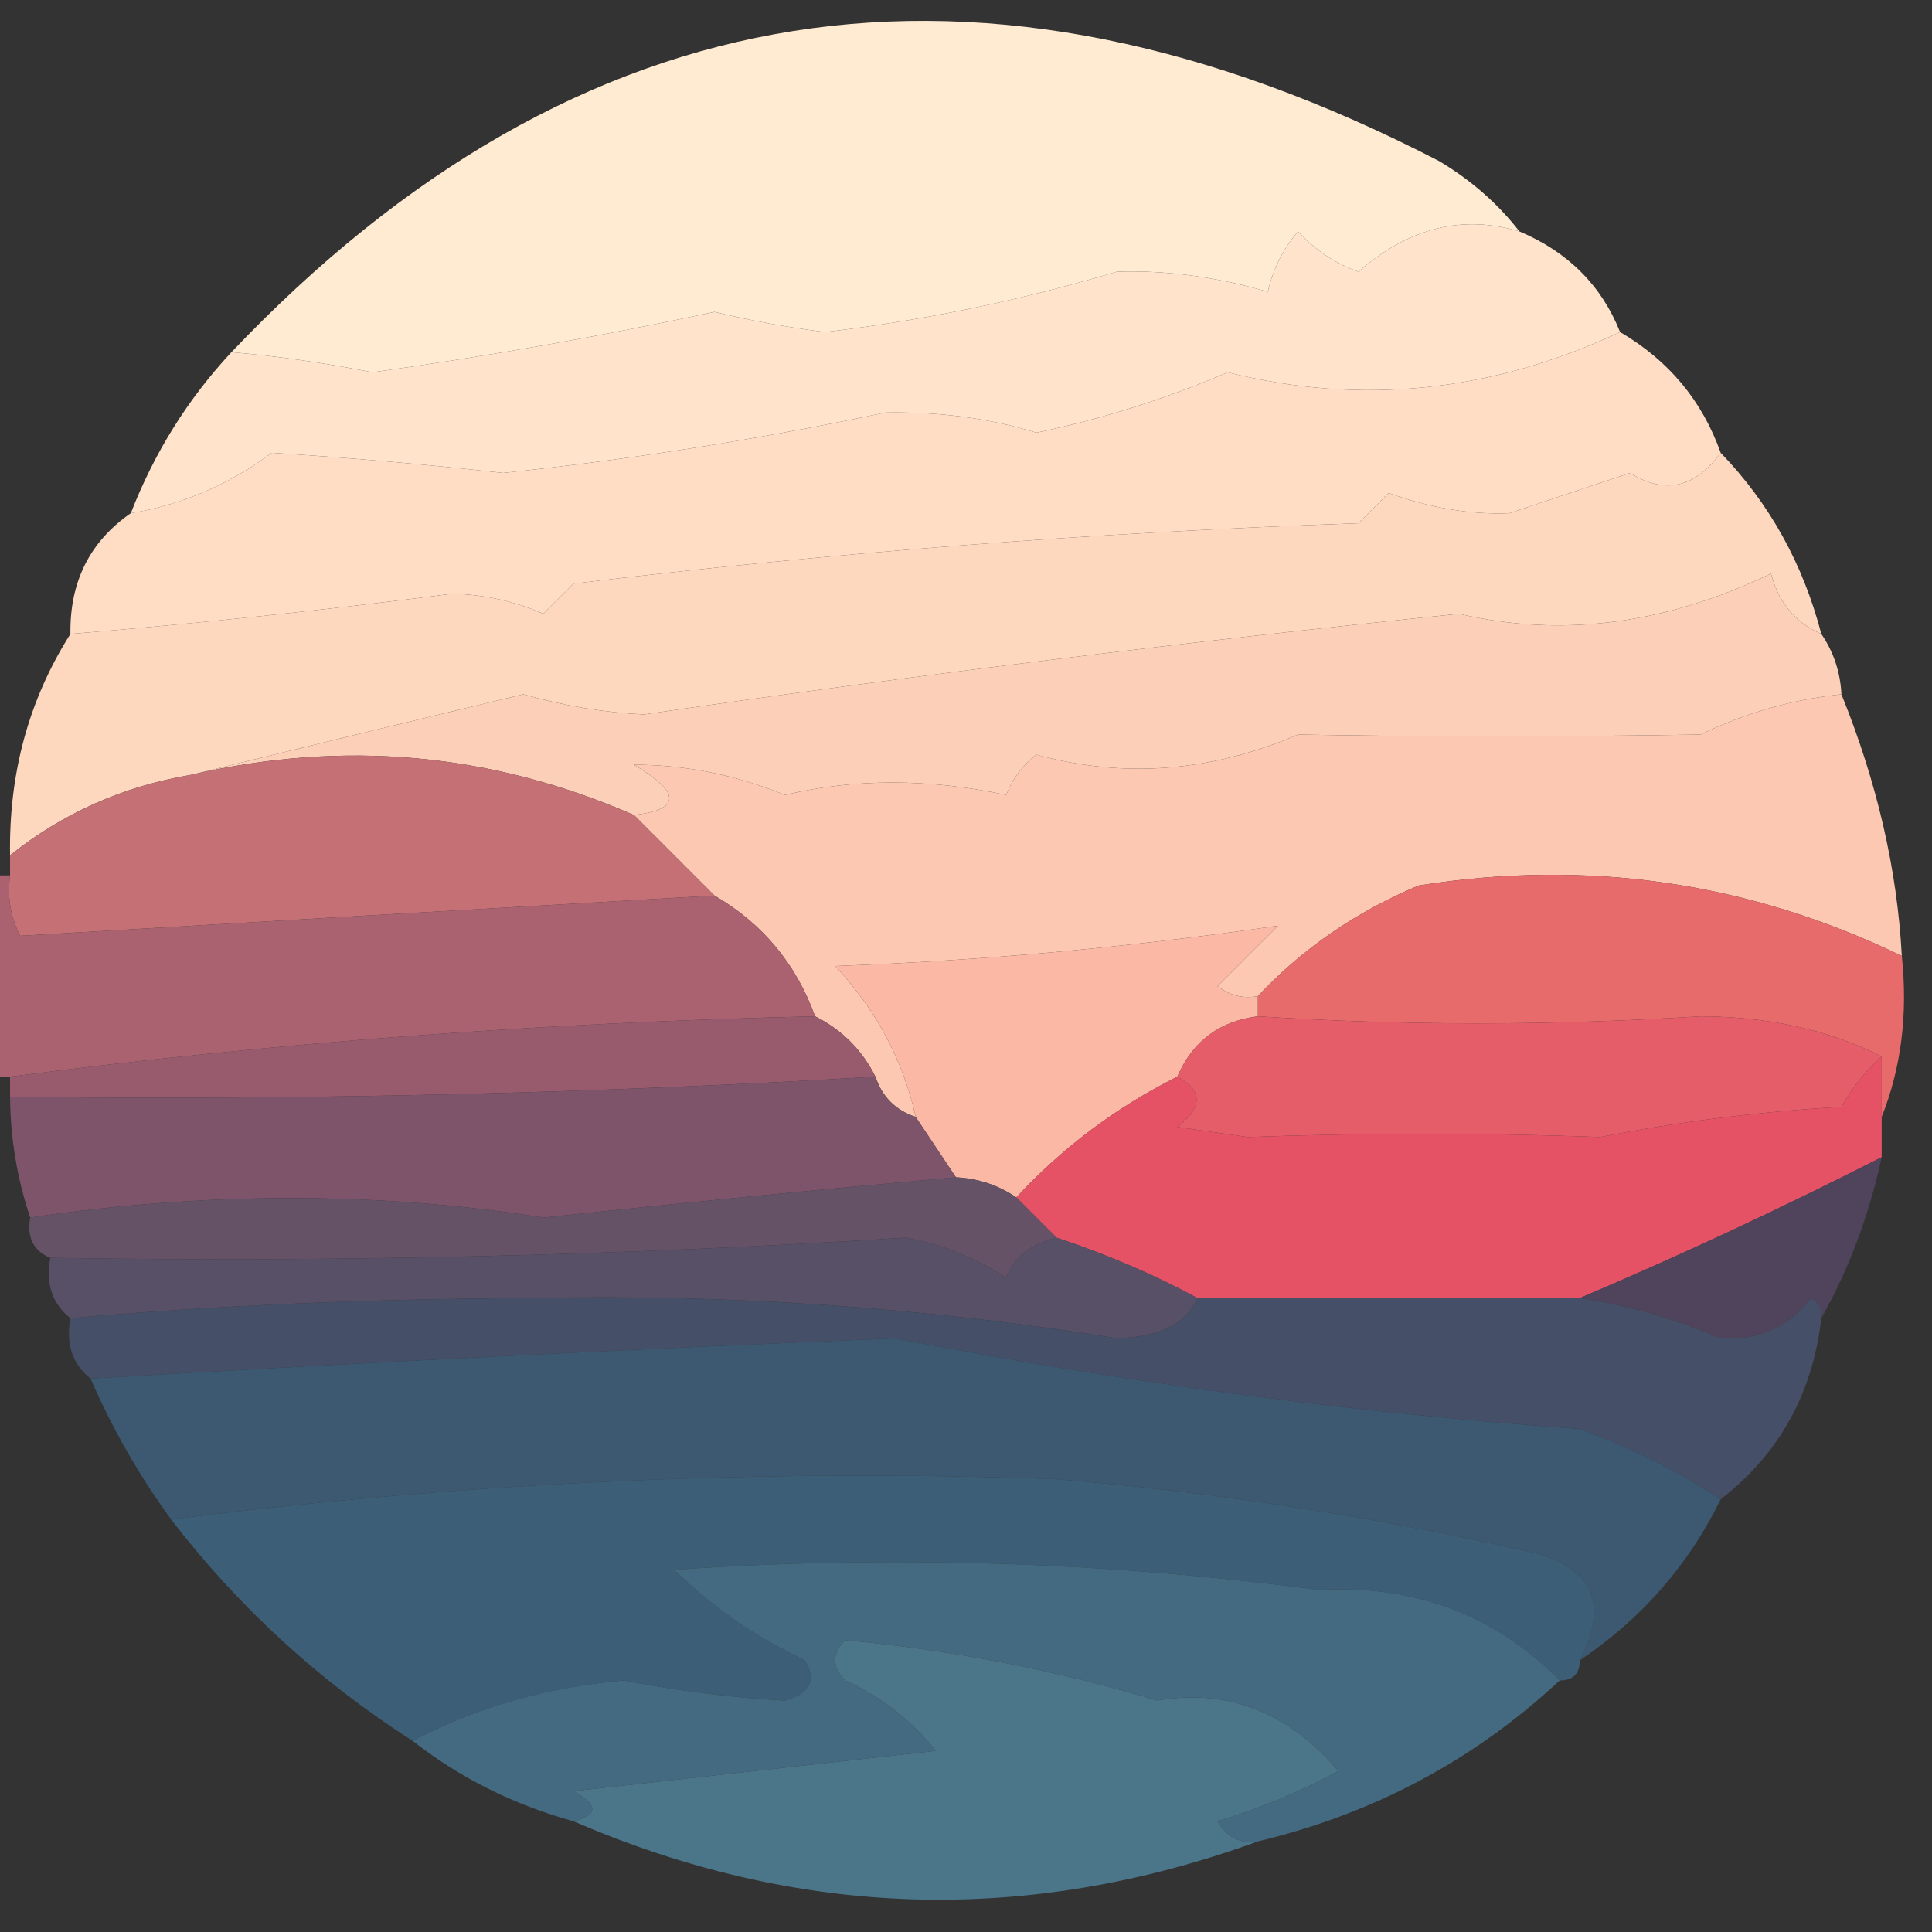 <?xml version="1.0" encoding="UTF-8"?>
<!DOCTYPE svg PUBLIC "-//W3C//DTD SVG 1.1//EN" "http://www.w3.org/Graphics/SVG/1.1/DTD/svg11.dtd">
<svg xmlns="http://www.w3.org/2000/svg" version="1.1" width="96px" height="96px" style="shape-rendering:geometricPrecision; text-rendering:geometricPrecision; image-rendering:optimizeQuality; fill-rule:evenodd; clip-rule:evenodd" xmlns:xlink="http://www.w3.org/1999/xlink">
<rect width="100%" height="100%" fill="#333333" stroke="none"/>
<g><path style="opacity:1" fill="#feebd1" d="M 75.5,11.5 C 72.67,10.649 70.003,11.316 67.5,13.5C 66.328,13.081 65.328,12.415 64.5,11.5C 63.749,12.376 63.249,13.376 63,14.5C 60.429,13.755 57.929,13.421 55.5,13.5C 50.728,14.925 45.895,15.925 41,16.5C 39.202,16.279 37.368,15.946 35.5,15.5C 29.763,16.726 24.097,17.726 18.5,18.5C 16.079,18.024 13.746,17.691 11.5,17.5C 28.726,-0.612 48.726,-3.779 71.5,8C 73.093,8.949 74.426,10.115 75.5,11.5 Z"/></g>
<g><path style="opacity:1" fill="#ffe4cb" d="M 75.5,11.5 C 77.911,12.517 79.578,14.184 80.5,16.5C 74.111,19.489 67.611,20.156 61,18.5C 57.949,19.812 54.783,20.812 51.5,21.5C 49.16,20.785 46.66,20.452 44,20.5C 37.713,21.829 31.38,22.829 25,23.5C 21.207,23.077 17.374,22.744 13.5,22.5C 11.397,24.074 9.063,25.074 6.5,25.5C 7.669,22.489 9.336,19.822 11.5,17.5C 13.746,17.691 16.079,18.024 18.5,18.5C 24.097,17.726 29.763,16.726 35.5,15.5C 37.368,15.946 39.202,16.279 41,16.5C 45.895,15.925 50.728,14.925 55.5,13.5C 57.929,13.421 60.429,13.755 63,14.5C 63.249,13.376 63.749,12.376 64.5,11.5C 65.328,12.415 66.328,13.081 67.5,13.5C 70.003,11.316 72.67,10.649 75.5,11.5 Z"/></g>
<g><path style="opacity:1" fill="#ffddc5" d="M 80.5,16.5 C 82.914,17.911 84.581,19.911 85.5,22.5C 84.211,24.248 82.711,24.581 81,23.5C 79,24.167 77,24.833 75,25.5C 73.093,25.579 71.093,25.246 69,24.5C 68.5,25 68,25.5 67.5,26C 54.341,26.455 41.341,27.455 28.5,29C 28,29.5 27.5,30 27,30.5C 25.6,29.884 24.1,29.551 22.5,29.5C 16.175,30.314 9.842,30.981 3.5,31.5C 3.461,28.911 4.461,26.911 6.5,25.5C 9.063,25.074 11.397,24.074 13.5,22.5C 17.374,22.744 21.207,23.077 25,23.5C 31.38,22.829 37.713,21.829 44,20.5C 46.66,20.452 49.16,20.785 51.5,21.5C 54.783,20.812 57.949,19.812 61,18.5C 67.611,20.156 74.111,19.489 80.5,16.5 Z"/></g>
<g><path style="opacity:1" fill="#fed7bf" d="M 85.5,22.5 C 87.924,25.008 89.59,28.008 90.5,31.5C 89.21,30.942 88.377,29.942 88,28.5C 82.762,31.024 77.595,31.691 72.5,30.5C 58.7,31.913 45.2,33.58 32,35.5C 30.054,35.412 28.054,35.079 26,34.5C 20.374,35.848 14.874,37.182 9.5,38.5C 6.127,39.066 3.127,40.399 0.5,42.5C 0.432,38.43 1.432,34.763 3.5,31.5C 9.842,30.981 16.175,30.314 22.5,29.5C 24.1,29.551 25.6,29.884 27,30.5C 27.5,30 28,29.5 28.5,29C 41.341,27.455 54.341,26.455 67.5,26C 68,25.5 68.5,25 69,24.5C 71.093,25.246 73.093,25.579 75,25.5C 77,24.833 79,24.167 81,23.5C 82.711,24.581 84.211,24.248 85.5,22.5 Z"/></g>
<g><path style="opacity:1" fill="#fccfb8" d="M 90.5,31.5 C 91.11,32.391 91.443,33.391 91.5,34.5C 89.063,34.756 86.729,35.423 84.5,36.5C 77.535,36.615 70.868,36.615 64.5,36.5C 60.181,38.355 55.848,38.688 51.5,37.5C 50.808,38.025 50.308,38.692 50,39.5C 46.128,38.678 42.462,38.678 39,39.5C 36.532,38.497 34.032,37.997 31.5,38C 33.842,39.392 33.842,40.225 31.5,40.5C 24.423,37.41 17.09,36.743 9.5,38.5C 14.874,37.182 20.374,35.848 26,34.5C 28.054,35.079 30.054,35.412 32,35.5C 45.2,33.58 58.7,31.913 72.5,30.5C 77.595,31.691 82.762,31.024 88,28.5C 88.377,29.942 89.21,30.942 90.5,31.5 Z"/></g>
<g><path style="opacity:1" fill="#fdc8b1" d="M 91.5,34.5 C 93.273,38.883 94.273,43.216 94.5,47.5C 86.912,43.836 78.912,42.669 70.5,44C 67.379,45.306 64.713,47.14 62.5,49.5C 61.761,49.631 61.094,49.464 60.5,49C 61.5,48 62.5,47 63.5,46C 56.127,47.071 48.794,47.738 41.5,48C 43.54,50.185 44.874,52.685 45.5,55.5C 44.5,55.167 43.833,54.5 43.5,53.5C 42.833,52.167 41.833,51.167 40.5,50.5C 39.557,47.891 37.89,45.891 35.5,44.5C 34.167,43.167 32.833,41.833 31.5,40.5C 33.842,40.225 33.842,39.392 31.5,38C 34.032,37.997 36.532,38.497 39,39.5C 42.462,38.678 46.128,38.678 50,39.5C 50.308,38.692 50.808,38.025 51.5,37.5C 55.848,38.688 60.181,38.355 64.5,36.5C 70.868,36.615 77.535,36.615 84.5,36.5C 86.729,35.423 89.063,34.756 91.5,34.5 Z"/></g>
<g><path style="opacity:1" fill="#c47074" d="M 31.5,40.5 C 32.833,41.833 34.167,43.167 35.5,44.5C 24,45.157 12.5,45.823 1,46.5C 0.517,45.552 0.351,44.552 0.5,43.5C 0.5,43.167 0.5,42.833 0.5,42.5C 3.127,40.399 6.127,39.066 9.5,38.5C 17.09,36.743 24.423,37.41 31.5,40.5 Z"/></g>
<g><path style="opacity:1" fill="#e76b6a" d="M 94.5,47.5 C 94.806,50.385 94.473,53.052 93.5,55.5C 93.5,54.5 93.5,53.5 93.5,52.5C 90.913,51.184 87.913,50.517 84.5,50.5C 77.066,50.965 69.733,50.965 62.5,50.5C 62.5,50.167 62.5,49.833 62.5,49.5C 64.713,47.14 67.379,45.306 70.5,44C 78.912,42.669 86.912,43.836 94.5,47.5 Z"/></g>
<g><path style="opacity:1" fill="#aa6271" d="M -0.5,43.5 C -0.167,43.5 0.167,43.5 0.5,43.5C 0.351,44.552 0.517,45.552 1,46.5C 12.5,45.823 24,45.157 35.5,44.5C 37.89,45.891 39.557,47.891 40.5,50.5C 26.869,50.812 13.536,51.812 0.5,53.5C 0.167,53.5 -0.167,53.5 -0.5,53.5C -0.5,50.167 -0.5,46.833 -0.5,43.5 Z"/></g>
<g><path style="opacity:1" fill="#fbb9a5" d="M 62.5,49.5 C 62.5,49.833 62.5,50.167 62.5,50.5C 60.596,50.738 59.262,51.738 58.5,53.5C 55.467,55.016 52.8,57.016 50.5,59.5C 49.609,58.89 48.609,58.557 47.5,58.5C 46.833,57.5 46.167,56.5 45.5,55.5C 44.874,52.685 43.54,50.185 41.5,48C 48.794,47.738 56.127,47.071 63.5,46C 62.5,47 61.5,48 60.5,49C 61.094,49.464 61.761,49.631 62.5,49.5 Z"/></g>
<g><path style="opacity:1" fill="#e55d68" d="M 62.5,50.5 C 69.733,50.965 77.066,50.965 84.5,50.5C 87.913,50.517 90.913,51.184 93.5,52.5C 92.733,53.172 92.066,54.005 91.5,55C 87.445,55.231 83.445,55.731 79.5,56.5C 73.759,56.285 67.926,56.285 62,56.5C 60.833,56.333 59.667,56.167 58.5,56C 59.774,55.023 59.774,54.189 58.5,53.5C 59.262,51.738 60.596,50.738 62.5,50.5 Z"/></g>
<g><path style="opacity:1" fill="#985b6d" d="M 40.5,50.5 C 41.833,51.167 42.833,52.167 43.5,53.5C 29.334,54.342 15,54.675 0.5,54.5C 0.5,54.167 0.5,53.833 0.5,53.5C 13.536,51.812 26.869,50.812 40.5,50.5 Z"/></g>
<g><path style="opacity:1" fill="#e55266" d="M 93.5,52.5 C 93.5,53.5 93.5,54.5 93.5,55.5C 93.5,56.167 93.5,56.833 93.5,57.5C 88.501,60.045 83.501,62.378 78.5,64.5C 72.167,64.5 65.833,64.5 59.5,64.5C 57.321,63.323 54.987,62.323 52.5,61.5C 51.833,60.833 51.167,60.167 50.5,59.5C 52.8,57.016 55.467,55.016 58.5,53.5C 59.774,54.189 59.774,55.023 58.5,56C 59.667,56.167 60.833,56.333 62,56.5C 67.926,56.285 73.759,56.285 79.5,56.5C 83.445,55.731 87.445,55.231 91.5,55C 92.066,54.005 92.733,53.172 93.5,52.5 Z"/></g>
<g><path style="opacity:1" fill="#7d5469" d="M 43.5,53.5 C 43.833,54.5 44.5,55.167 45.5,55.5C 46.167,56.5 46.833,57.5 47.5,58.5C 40.633,59.112 33.8,59.779 27,60.5C 18.76,59.211 10.26,59.211 1.5,60.5C 0.85,58.565 0.517,56.565 0.5,54.5C 15,54.675 29.334,54.342 43.5,53.5 Z"/></g>
<g><path style="opacity:1" fill="#655266" d="M 47.5,58.5 C 48.609,58.557 49.609,58.89 50.5,59.5C 51.167,60.167 51.833,60.833 52.5,61.5C 51.188,61.824 50.355,62.491 50,63.5C 48.48,62.493 46.813,61.827 45,61.5C 30.763,62.398 16.596,62.731 2.5,62.5C 1.662,62.158 1.328,61.492 1.5,60.5C 10.26,59.211 18.76,59.211 27,60.5C 33.8,59.779 40.633,59.112 47.5,58.5 Z"/></g>
<g><path style="opacity:1" fill="#4f445b" d="M 93.5,57.5 C 92.871,60.397 91.871,63.064 90.5,65.5C 90.565,65.062 90.399,64.728 90,64.5C 88.874,65.944 87.374,66.61 85.5,66.5C 83.223,65.522 80.89,64.855 78.5,64.5C 83.501,62.378 88.501,60.045 93.5,57.5 Z"/></g>
<g><path style="opacity:1" fill="#575066" d="M 52.5,61.5 C 54.987,62.323 57.321,63.323 59.5,64.5C 58.952,65.775 57.619,66.442 55.5,66.5C 45.91,64.961 36.243,64.295 26.5,64.5C 18.384,64.534 10.717,64.867 3.5,65.5C 2.596,64.791 2.263,63.791 2.5,62.5C 16.596,62.731 30.763,62.398 45,61.5C 46.813,61.827 48.48,62.493 50,63.5C 50.355,62.491 51.188,61.824 52.5,61.5 Z"/></g>
<g><path style="opacity:1" fill="#454f67" d="M 59.5,64.5 C 65.833,64.5 72.167,64.5 78.5,64.5C 80.89,64.855 83.223,65.522 85.5,66.5C 87.374,66.61 88.874,65.944 90,64.5C 90.399,64.728 90.565,65.062 90.5,65.5C 90.072,69.244 88.405,72.244 85.5,74.5C 83.345,73.068 81.012,71.901 78.5,71C 67.254,70.209 55.921,68.709 44.5,66.5C 31.265,67.041 17.931,67.707 4.5,68.5C 3.596,67.791 3.263,66.791 3.5,65.5C 10.717,64.867 18.384,64.534 26.5,64.5C 36.243,64.295 45.91,64.961 55.5,66.5C 57.619,66.442 58.952,65.775 59.5,64.5 Z"/></g>
<g><path style="opacity:1" fill="#3d5871" d="M 85.5,74.5 C 83.906,77.764 81.573,80.431 78.5,82.5C 80.059,79.512 79.059,77.679 75.5,77C 67.916,75.308 60.25,74.141 52.5,73.5C 37.975,72.972 23.308,73.638 8.5,75.5C 6.902,73.302 5.569,70.969 4.5,68.5C 17.931,67.707 31.265,67.041 44.5,66.5C 55.921,68.709 67.254,70.209 78.5,71C 81.012,71.901 83.345,73.068 85.5,74.5 Z"/></g>
<g><path style="opacity:1" fill="#3c5f77" d="M 78.5,82.5 C 78.5,83.167 78.167,83.5 77.5,83.5C 74.285,80.232 70.285,78.732 65.5,79C 54.866,77.596 44.199,77.262 33.5,78C 35.405,79.87 37.572,81.37 40,82.5C 40.591,83.484 40.258,84.15 39,84.5C 36.362,84.356 33.696,84.022 31,83.5C 27.189,83.824 23.689,84.824 20.5,86.5C 15.874,83.542 11.874,79.876 8.5,75.5C 23.308,73.638 37.975,72.972 52.5,73.5C 60.25,74.141 67.916,75.308 75.5,77C 79.059,77.679 80.059,79.512 78.5,82.5 Z"/></g>
<g><path style="opacity:1" fill="#436a80" d="M 77.5,83.5 C 73.26,87.455 68.26,90.122 62.5,91.5C 61.624,91.631 60.957,91.297 60.5,90.5C 62.624,89.851 64.624,89.017 66.5,88C 63.997,85.065 60.997,83.898 57.5,84.5C 52.429,82.981 47.263,81.981 42,81.5C 41.333,82.167 41.333,82.833 42,83.5C 43.771,84.304 45.271,85.471 46.5,87C 40.5,87.667 34.5,88.333 28.5,89C 29.738,89.69 29.738,90.19 28.5,90.5C 25.515,89.674 22.849,88.341 20.5,86.5C 23.689,84.824 27.189,83.824 31,83.5C 33.696,84.022 36.362,84.356 39,84.5C 40.258,84.15 40.591,83.484 40,82.5C 37.572,81.37 35.405,79.87 33.5,78C 44.199,77.262 54.866,77.596 65.5,79C 70.285,78.732 74.285,80.232 77.5,83.5 Z"/></g>
<g><path style="opacity:1" fill="#4b7689" d="M 62.5,91.5 C 51.042,95.67 39.709,95.337 28.5,90.5C 29.738,90.19 29.738,89.69 28.5,89C 34.5,88.333 40.5,87.667 46.5,87C 45.271,85.471 43.771,84.304 42,83.5C 41.333,82.833 41.333,82.167 42,81.5C 47.263,81.981 52.429,82.981 57.5,84.5C 60.997,83.898 63.997,85.065 66.5,88C 64.624,89.017 62.624,89.851 60.5,90.5C 60.957,91.297 61.624,91.631 62.5,91.5 Z"/></g>
</svg>
